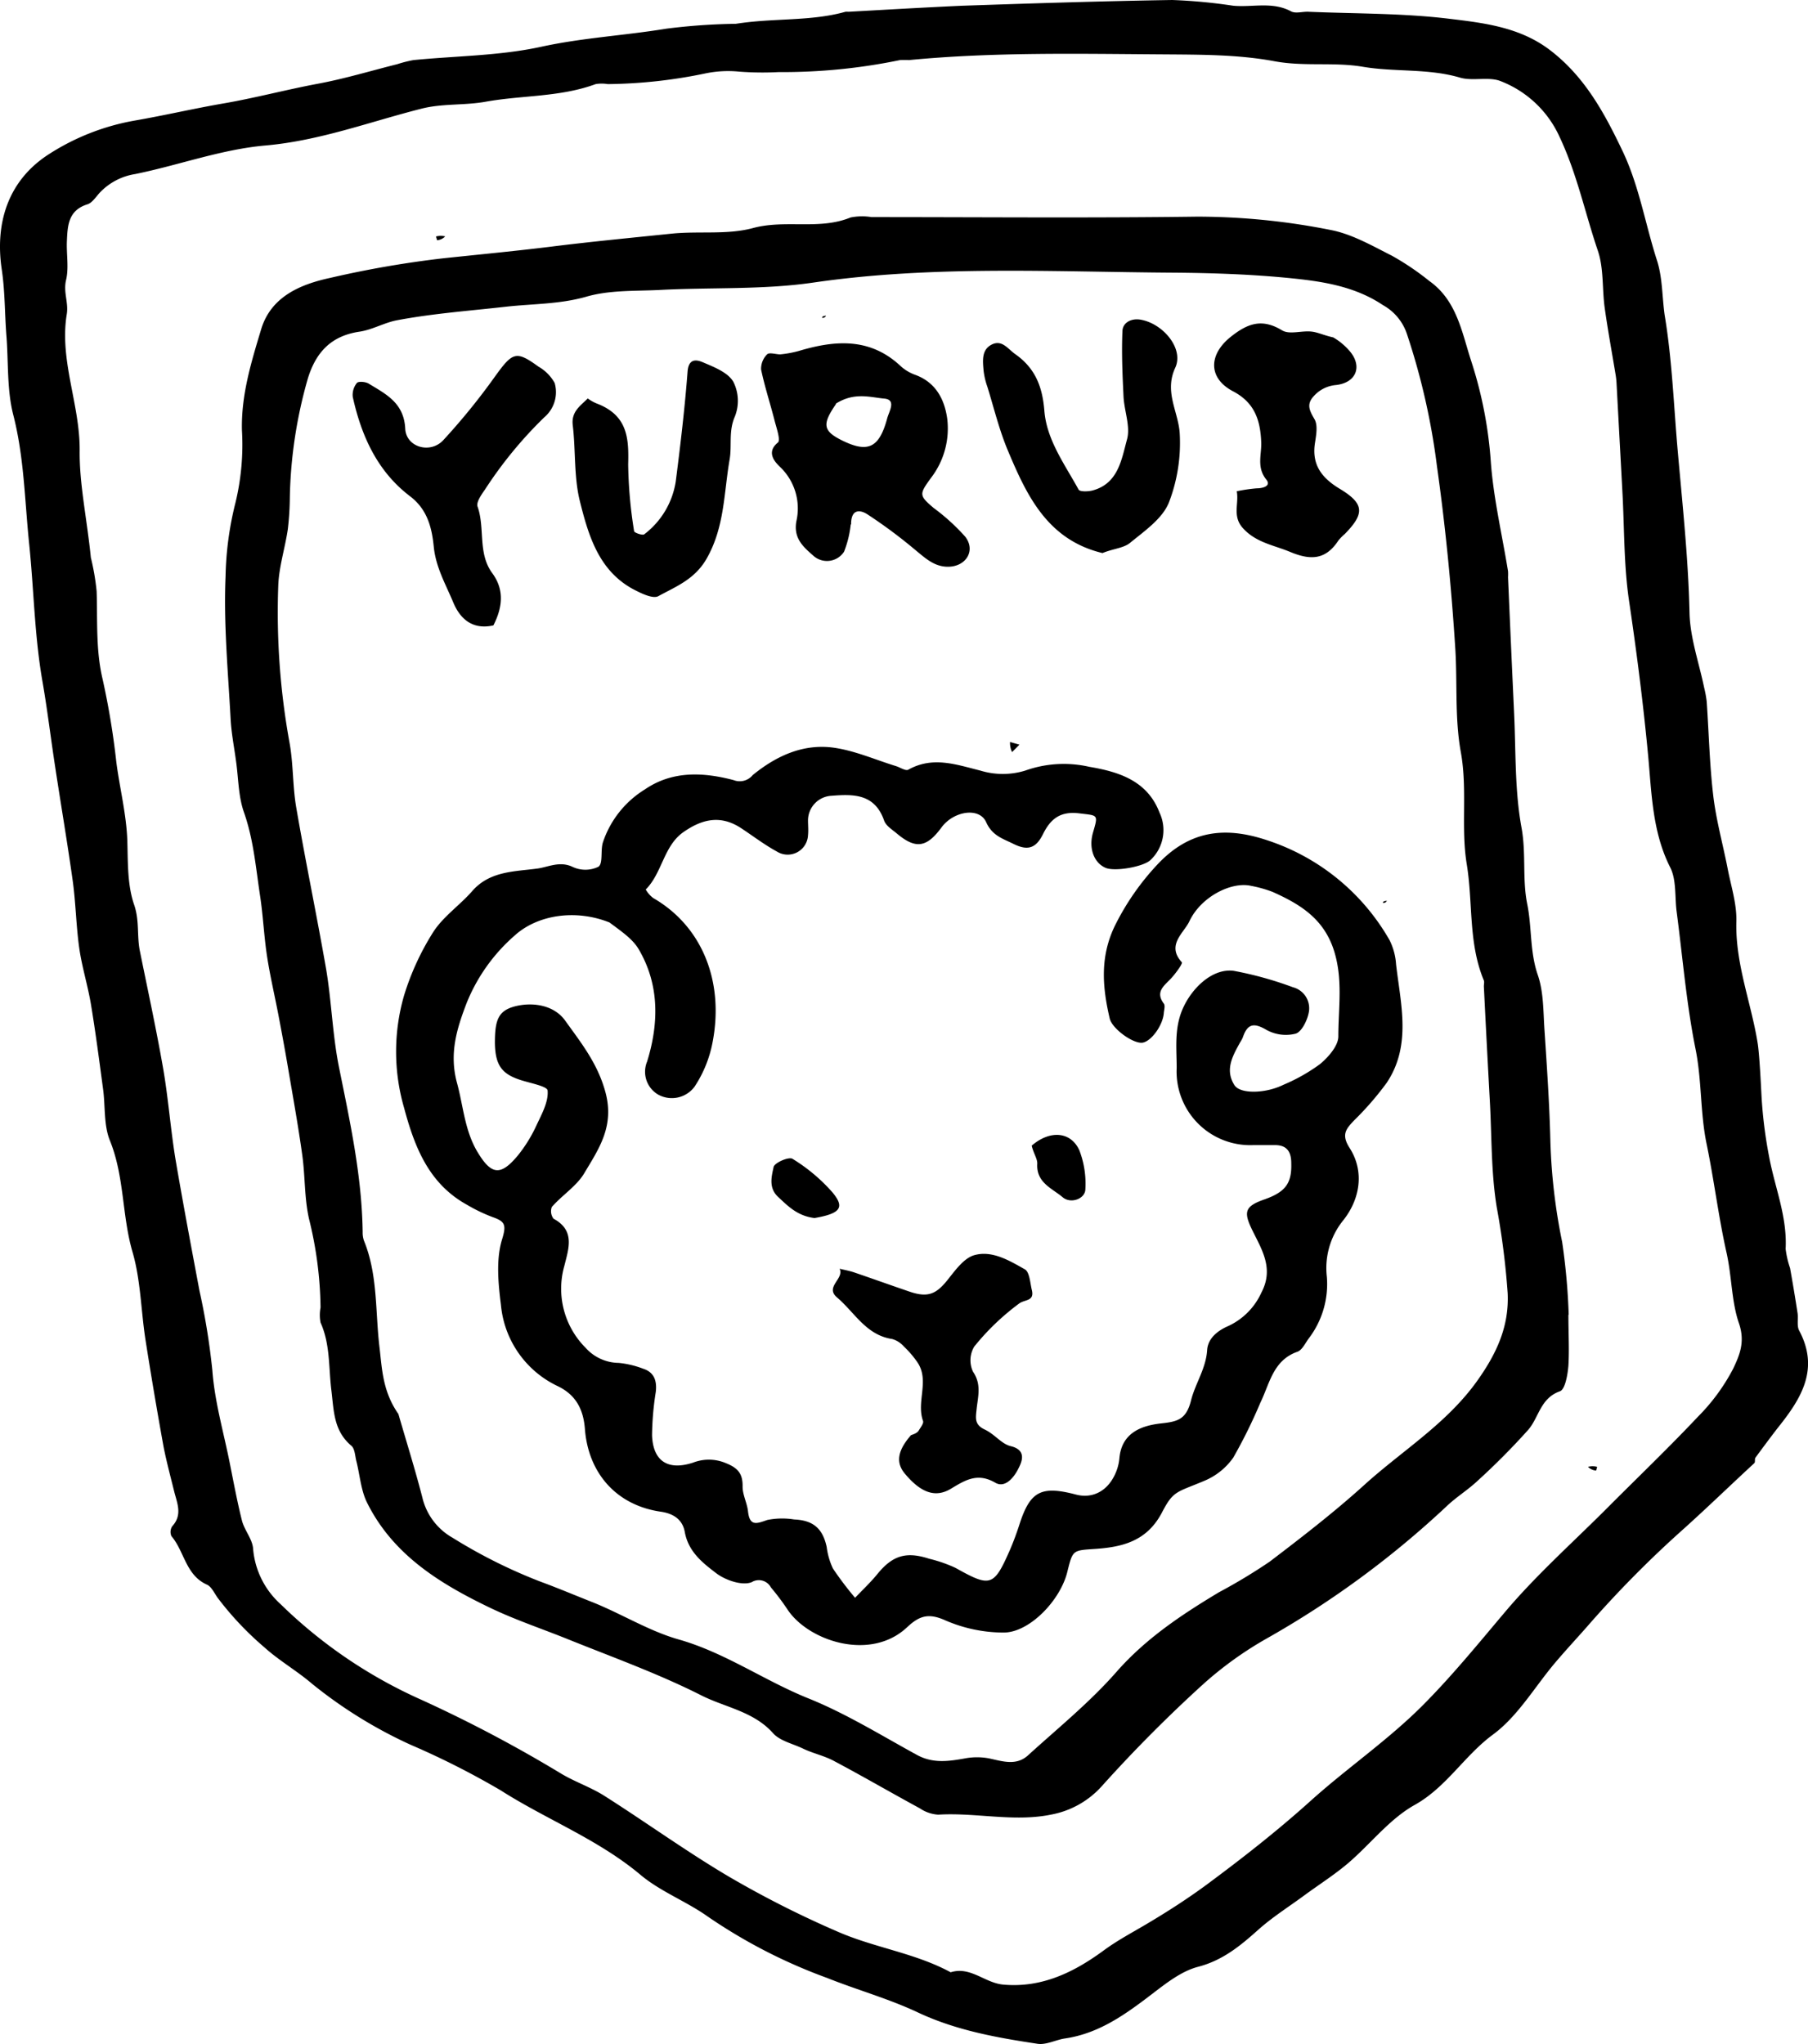 <svg xmlns="http://www.w3.org/2000/svg" viewBox="0 0 240.79 272.19"><title>emblem01_1</title><g id="レイヤー_2" data-name="レイヤー 2"><g id="レイヤー_1-2" data-name="レイヤー 1"><path d="M98,3.17c5.1-.8,9.95-.3,14.59-1.6a1.79,1.79,0,0,1,.4,0C118,1.29,123,1,128,.77,137.34.45,146.73.15,156.12,0a71.54,71.54,0,0,1,8.1.76c2.57.25,5.22-.59,7.72.75.63.34,1.58,0,2.39.06,6.18.26,12.4.18,18.52.91,4.65.56,9.47,1.09,13.51,4.14,4.69,3.55,7.33,8.44,9.77,13.57,2.2,4.65,3,9.72,4.57,14.56.72,2.28.66,4.81,1,7.21,1,6,1.21,12.12,1.75,18.19.63,7.14,1.4,14.24,1.56,21.42.07,3.35,1.26,6.66,1.95,10a15.16,15.16,0,0,1,.34,1.86c.29,4.17.38,8.37.87,12.51.38,3.24,1.27,6.42,1.9,9.63.45,2.37,1.24,4.75,1.18,7.11-.16,5.6,1.94,10.75,2.82,16.13.25,1.49.44,5.44.53,7.16a60,60,0,0,0,1,8c.75,4.11,2.44,8,2.21,12.34a12.67,12.67,0,0,0,.59,2.55q.54,3,1,6c.11.77-.12,1.69.21,2.32,2.75,5.15.26,9.08-2.82,12.93-1,1.29-2,2.64-3,4-.13.19,0,.59-.15.73-3.26,3-6.48,6.14-9.81,9.11a145.11,145.11,0,0,0-12.54,12.75c-1.37,1.55-2.78,3.07-4.12,4.65-2.77,3.26-5,7.19-8.37,9.66-3.8,2.81-6.17,7-10.42,9.36-3.35,1.88-5.87,5.21-8.86,7.76-1.84,1.56-3.9,2.86-5.84,4.29s-4.23,2.88-6.12,4.57c-2.4,2.15-4.74,4.07-8,4.92-2.2.57-4.23,2.17-6.1,3.6-3.53,2.7-7.06,5.27-11.61,5.94-1.24.18-2.52.89-3.68.71-5.44-.82-10.83-1.78-15.92-4.17-3.9-1.84-8.11-3-12.13-4.61a71,71,0,0,1-15.9-8.19c-2.82-2-6.26-3.3-8.91-5.52-5.66-4.75-12.52-7.36-18.63-11.26a108.13,108.13,0,0,0-12-6.07,61.13,61.13,0,0,1-13.11-8.11c-2-1.72-4.4-3.09-6.38-4.88A41.61,41.61,0,0,1,29,212.79c-.45-.62-.82-1.49-1.44-1.77-2.84-1.27-3-4.44-4.73-6.46a1.39,1.39,0,0,1,.11-1.32c1.41-1.53.63-3.11.24-4.7-.48-1.95-1-3.88-1.39-5.85q-1.29-7.11-2.41-14.25c-.61-3.92-.64-8-1.74-11.75-1.41-4.86-1.06-10-3-14.8-.84-2.06-.6-4.56-.91-6.85-.51-3.79-1-7.59-1.63-11.37-.42-2.47-1.18-4.89-1.54-7.38-.42-2.94-.46-5.94-.86-8.89-.72-5.16-1.6-10.31-2.38-15.46-.56-3.66-1-7.33-1.63-11C4.59,84.8,4.52,78.56,3.88,72.38c-.59-5.69-.66-11.47-2.11-17.12-.86-3.35-.64-7-.91-10.48-.24-3-.18-5.91-.63-8.92C-.67,29.79,1,24.08,6.5,20.54a31,31,0,0,1,11.36-4.47c4-.69,7.92-1.61,11.87-2.29,4.24-.73,8.39-1.84,12.61-2.63,3.56-.66,7-1.71,10.56-2.6A16.83,16.83,0,0,1,55.07,8c5.67-.56,11.45-.56,17-1.77s11.14-1.5,16.67-2.41A82.16,82.16,0,0,1,98,3.17M12.1,74.25a31.7,31.7,0,0,1,.77,4.49c.13,3.92-.13,7.83.8,11.72a102.47,102.47,0,0,1,1.82,11c.45,3.51,1.36,7,1.47,10.59.08,2.84,0,5.83.91,8.45.72,2.1.35,4.1.75,6.1,1.05,5.19,2.18,10.37,3.09,15.58.7,4,1,8.14,1.66,12.18,1,5.86,2.1,11.7,3.2,17.54a92.74,92.74,0,0,1,1.71,10.57c.3,4.12,1.48,8.17,2.3,12.26.52,2.59,1,5.19,1.64,7.75.33,1.3,1.41,2.49,1.49,3.77a11.15,11.15,0,0,0,3.64,7.35,64.11,64.11,0,0,0,18.81,12.77,181.26,181.26,0,0,1,18.45,9.74c1.89,1.16,4.07,1.87,5.94,3.07,5.52,3.51,10.84,7.36,16.47,10.69a133.84,133.84,0,0,0,14.59,7.38c4.88,2.13,10.29,2.83,15,5.39,2.64-.83,4.54,1.42,7,1.64,5.17.47,9.47-1.68,13.37-4.54,1.86-1.37,3.83-2.4,5.78-3.56,2.7-1.6,5.36-3.31,7.89-5.17,4.78-3.54,9.45-7.19,13.9-11.2,4.9-4.41,10.41-8.15,15.09-12.88,3.87-3.91,7.32-8.15,10.86-12.34,4.29-5.07,9.33-9.51,14-14.23,3.88-3.88,7.84-7.68,11.6-11.67a26.29,26.29,0,0,0,4.74-6.46c.79-1.7,1.62-3.47.76-6-1-2.86-.95-6.23-1.65-9.37-1.08-4.81-1.67-9.73-2.67-14.56-.86-4.17-.62-8.42-1.47-12.62-1.21-6-1.71-12.16-2.51-18.25-.27-2,0-4.31-.9-6-2.36-4.71-2.44-9.9-2.9-14.8-.65-6.93-1.53-13.79-2.55-20.67-.7-4.78-.61-9.67-.88-14.51L215.3,51.2a11.11,11.11,0,0,0-.11-1.16c-.49-3-1.05-6-1.47-9-.36-2.55-.11-5.28-.92-7.66-1.7-5-2.78-10.25-5.1-15.16a14.27,14.27,0,0,0-7.78-7.39c-1.59-.67-3.72,0-5.43-.48-4.27-1.27-8.69-.73-13-1.46-3.84-.65-7.77,0-11.73-.73-4.86-.91-9.92-.88-14.9-.92-11.27-.07-22.55-.32-33.79.76a11.91,11.91,0,0,0-1.2,0,77.41,77.41,0,0,1-16.2,1.6,41.09,41.09,0,0,1-5.21-.06,14.88,14.88,0,0,0-4.53.24,66.45,66.45,0,0,1-13,1.42,4.75,4.75,0,0,0-1.6,0c-4.74,1.75-9.8,1.47-14.67,2.35-2.8.5-5.75.22-8.48.91-6.93,1.75-13.6,4.29-20.89,4.92C29.45,19.9,23.8,22,18,23.18a8.24,8.24,0,0,0-4.64,2.4c-.55.57-1.05,1.42-1.72,1.63C9.11,28,9,30,8.91,32.08c-.08,1.74.28,3.55-.11,5.2s.35,3,.09,4.57c-1,6.21,1.78,12,1.72,18.21C10.57,64.52,11.57,69,12.1,74.25Z"/><path d="M208.88,175.05c0,2.54.13,4.69,0,6.82-.1,1.2-.43,3.15-1.13,3.4-2.61.92-2.79,3.47-4.21,5.12a93.56,93.56,0,0,1-6.73,6.78c-1.31,1.24-2.88,2.19-4.18,3.44a124.67,124.67,0,0,1-24,17.62,48.32,48.32,0,0,0-8.34,6,188.68,188.68,0,0,0-13.53,13.6,12,12,0,0,1-6.82,3.82c-4.93,1-10-.31-15,0a4.9,4.9,0,0,1-2.43-.84c-3.83-2.08-7.6-4.27-11.44-6.31-1.3-.7-2.78-1-4.13-1.65s-3-1-3.94-2c-2.59-2.95-6.4-3.47-9.59-5.08-5.61-2.84-11.59-5-17.42-7.34-3.55-1.45-7.21-2.65-10.66-4.3-6.71-3.22-13-7.06-16.47-14.08-.8-1.64-.93-3.62-1.39-5.44-.19-.72-.2-1.69-.68-2.09-2.37-2-2.32-4.63-2.66-7.4-.37-3-.14-6.12-1.44-9a5.27,5.27,0,0,1,0-2,51.1,51.1,0,0,0-1.53-11.79c-.63-2.75-.51-5.66-.9-8.48-.54-3.9-1.24-7.77-1.9-11.65-.4-2.37-.84-4.73-1.29-7.09-.5-2.6-1.11-5.18-1.51-7.8s-.52-5.38-.92-8c-.57-3.74-.87-7.51-2.15-11.14-.71-2-.73-4.26-1-6.4s-.67-4-.78-6.09c-.34-6.31-.94-12.64-.67-18.93a43.31,43.31,0,0,1,1.32-9.81,32.85,32.85,0,0,0,.86-9.66c-.11-4.7,1.25-9.08,2.56-13.43S40,37.86,44,37a135.23,135.23,0,0,1,15-2.6c5-.53,10-1,15-1.63,5.14-.63,10.26-1.12,15.39-1.65,3.66-.38,7.44.18,10.89-.75,4.33-1.17,8.83.3,13-1.41a7.86,7.86,0,0,1,2.79-.05c14.45,0,28.9.13,43.34-.06a91,91,0,0,1,17.78,1.77c2.85.54,5.54,2.1,8.18,3.43a35.67,35.67,0,0,1,5,3.38C194,40,194.69,44.23,195.91,48a55.64,55.64,0,0,1,2.63,13.4c.35,4.92,1.51,9.78,2.3,14.67a7.09,7.09,0,0,1,0,.8q.39,9.06.81,18.13c.24,5.1.07,10.29,1,15.29.61,3.42.08,6.83.75,10.11.63,3.12.33,6.32,1.4,9.42.78,2.26.73,4.82.89,7.26.33,5,.67,9.94.79,14.92a77.42,77.42,0,0,0,1.57,13.4,84.87,84.87,0,0,1,.87,9.69M53.06,188.3c1.07,3.7,2.23,7.39,3.19,11.12a8.35,8.35,0,0,0,4,5.34,69.27,69.27,0,0,0,11.65,5.83c2.29.84,4.59,1.81,6.89,2.72,3.91,1.54,7.57,3.86,11.57,5,6.18,1.75,11.38,5.46,17.24,7.83,5,2,9.74,4.94,14.53,7.56,2.11,1.15,4.19.85,6.37.46a8.62,8.62,0,0,1,3.24,0c1.8.39,3.6,1,5.15-.39,4-3.64,8.25-7.08,11.8-11.13,3.93-4.47,8.68-7.62,13.66-10.61a74.61,74.61,0,0,0,6.73-4.06c4.31-3.28,8.61-6.6,12.62-10.23,5.06-4.59,11-8.16,15.09-13.94,2.61-3.68,4.21-7.27,4-11.62a102.07,102.07,0,0,0-1.45-11.4c-.76-4.63-.66-9.39-.92-14.1q-.42-7.66-.8-15.33c0-.26.08-.57,0-.79-2.09-5-1.43-10.34-2.28-15.49-.8-4.89.12-9.92-.79-14.93-.81-4.46-.45-9.13-.73-13.71-.52-8.15-1.3-16.21-2.44-24.3a91.54,91.54,0,0,0-4-17.64,6.88,6.88,0,0,0-3.2-3.86c-3.71-2.49-8-3.15-12.15-3.57-5.21-.53-10.51-.71-15.72-.75-16-.1-32-1-47.93,1.31-6.78,1-13.77.62-20.66,1-3.24.15-6.6,0-9.67.9-3.52,1-7.11.93-10.63,1.32-4.86.55-9.75.9-14.56,1.81-1.69.32-3.28,1.27-5,1.52-3.76.56-5.78,2.73-6.86,6.23A61.4,61.4,0,0,0,38.6,66.18a38.66,38.66,0,0,1-.27,4.31c-.37,2.5-1.18,5-1.27,7.47a96.89,96.89,0,0,0,1.51,21c.5,2.79.4,5.69.87,8.49,1.24,7.22,2.74,14.4,4,21.63.72,4.3.84,8.7,1.7,13,1.47,7.27,3.06,14.5,3.16,22a3.26,3.26,0,0,0,.17,1.13c1.89,4.61,1.49,9.57,2.09,14.35C50.89,182.47,51,185.34,53.06,188.3Z"/><path d="M59.29,31.48a1.67,1.67,0,0,1-1.08.51s-.09-.33-.14-.5A2.46,2.46,0,0,1,59.29,31.48Z"/><path d="M211.49,195.33a2.46,2.46,0,0,1,1.22,0c-.05.17-.13.5-.14.5A1.7,1.7,0,0,1,211.49,195.33Z"/><path d="M81.17,122.84c-4.56-1.82-9.64-1-12.66,1.77a23.63,23.63,0,0,0-6.38,9c-1.25,3.29-2.35,6.64-1.26,10.62.82,3,1,6.17,2.62,9,1.89,3.22,3.12,3.46,5.46.66a19,19,0,0,0,2.55-4.15c.69-1.45,1.56-3.06,1.43-4.52-.05-.6-2.48-1-3.84-1.48-2.32-.8-3.13-2-3.18-4.83,0-3.18.44-4.46,3.11-5,2.19-.43,4.81,0,6.25,2,2.09,2.92,4.29,5.64,5.34,9.45,1.26,4.56-.81,7.55-2.75,10.79-1,1.76-3,3-4.37,4.58a1.64,1.64,0,0,0,.23,1.56c2.92,1.57,2,4,1.44,6.28A11.13,11.13,0,0,0,78,179.49a6,6,0,0,0,4.4,2,12.57,12.57,0,0,1,3.27.78c1.47.48,1.83,1.62,1.67,3.07a39.27,39.27,0,0,0-.5,5.8c.13,3.43,2.11,4.73,5.47,3.63a5.81,5.81,0,0,1,4.39.08c1.61.65,2.23,1.42,2.2,3.13,0,1.09.6,2.17.72,3.28.22,2,1.12,1.66,2.56,1.15a10,10,0,0,1,3.59-.07c2.55.11,3.8,1.21,4.33,3.67a9.49,9.49,0,0,0,.83,2.86,44.33,44.33,0,0,0,2.95,3.9c1-1.06,2.09-2.07,3-3.2,2-2.43,3.8-3,6.87-2a18.66,18.66,0,0,1,3.51,1.22c4.64,2.6,5.09,2.5,7.22-2.34.49-1.13.92-2.3,1.3-3.48,1.42-4.39,2.87-5.17,7.54-3.94,2.26.58,4.31-.53,5.31-3a6.31,6.31,0,0,0,.45-1.82c.29-3.41,2.93-4.37,5.54-4.66,2.22-.24,3.36-.52,4-3.05.55-2.24,2-4.25,2.15-6.74.11-1.53,1.37-2.55,2.77-3.16a9,9,0,0,0,4.47-4.51c1.65-3.15.06-5.65-1.17-8.15s-1.15-3.27,1.53-4.21c2.86-1,3.68-2.18,3.6-4.83,0-1.6-.64-2.47-2.33-2.41-.94,0-1.87,0-2.81,0a9.8,9.8,0,0,1-10.12-10.26c0-2.57-.33-5.15.73-7.72,1.19-2.87,4-5.6,6.86-5.23a47.59,47.59,0,0,1,7.9,2.19,2.89,2.89,0,0,1,2.09,3.42c-.2,1-.93,2.52-1.74,2.76a5.34,5.34,0,0,1-3.89-.51c-1.7-1-2.53-.79-3.14,1a4.07,4.07,0,0,1-.35.65c-1,1.81-2.07,3.65-.77,5.71.76,1.2,4.11,1.15,6.54-.05a23.83,23.83,0,0,0,4.86-2.75c1.12-.93,2.45-2.45,2.44-3.7,0-3.77.63-7.53-.56-11.35-1.35-4.31-4.52-6.23-8.17-7.87a16.27,16.27,0,0,0-2.87-.81c-2.63-.62-6.71,1.45-8.24,4.72-.74,1.56-3.1,3.17-1,5.45.14.16-.81,1.47-1.4,2.11-.92,1-2.2,1.79-1,3.4.19.25.05.79,0,1.19-.08,1.6-1.6,3.76-2.79,4s-4.09-1.81-4.42-3.22c-1-4.28-1.33-8.4.84-12.64a33.88,33.88,0,0,1,5.45-7.79c4.19-4.51,8.87-5.22,14.58-3.33a29.24,29.24,0,0,1,16.4,13.33,8.42,8.42,0,0,1,.87,3.24c.62,5.33,2.07,10.78-1.24,15.75a40.48,40.48,0,0,1-4.33,5c-1.07,1.13-1.77,1.88-.63,3.67,2.07,3.22,1.33,6.91-.81,9.62a10.1,10.1,0,0,0-2.21,7.56,11.93,11.93,0,0,1-2.43,8.23c-.46.63-.87,1.53-1.5,1.75-3.24,1.14-3.68,4.24-4.92,6.77a69.07,69.07,0,0,1-3.61,7.32,8.88,8.88,0,0,1-3.87,3.1c-3.75,1.58-4.11,1.28-5.66,4.27-2,3.76-5.22,4.54-8.84,4.79-3,.21-3,.1-3.72,3-.91,3.85-5.09,8.18-8.54,8.14a19.55,19.55,0,0,1-7.71-1.62c-2.23-1-3.45-.64-5.1.91-4.84,4.55-13,1.88-15.85-2.24a32.49,32.49,0,0,0-2.29-3.06,1.82,1.82,0,0,0-2.56-.7c-1.26.51-3.52-.26-4.76-1.22-1.78-1.36-3.67-2.83-4.15-5.46-.24-1.35-1.14-2.4-3.17-2.7-6-.86-9.68-5.2-10.13-11-.19-2.52-1.12-4.5-3.57-5.7a13.3,13.3,0,0,1-7.61-10.79c-.36-2.9-.68-6.06.14-8.76.62-2,.38-2.41-1.29-3a21.47,21.47,0,0,1-3.35-1.61c-5.1-2.8-7-7.68-8.4-12.91a26.89,26.89,0,0,1,0-15,34.88,34.88,0,0,1,3.87-8.41c1.33-2.08,3.55-3.58,5.21-5.48,2.36-2.7,5.72-2.58,8.75-3,1.39-.21,2.9-1,4.57-.23a4,4,0,0,0,3.48,0c.63-.44.26-2.16.59-3.23a13.16,13.16,0,0,1,5.6-7.07c3.71-2.54,7.86-2.27,11.8-1.24a2.23,2.23,0,0,0,2.55-.66c3.17-2.59,6.79-4.24,10.89-3.64,2.79.41,5.47,1.6,8.2,2.44.55.17,1.28.67,1.63.48,3.27-1.83,6.37-.69,9.62.12a10.21,10.21,0,0,0,5.95,0,15.28,15.28,0,0,1,8.53-.51c3.76.64,7.71,1.76,9.36,6.09a5.46,5.46,0,0,1-1.17,6.3c-.87.9-4.72,1.6-6,1.07-1.57-.67-2.28-2.63-1.69-4.68.72-2.48.69-2.27-1.81-2.58s-3.82.69-4.85,2.78c-.95,1.91-2.06,2.21-3.92,1.29-1.4-.7-2.83-1.07-3.65-2.91-.9-2-4.3-1.49-5.93.7-2,2.73-3.47,2.93-6,.79-.61-.51-1.42-1-1.66-1.71-1.25-3.57-4.1-3.51-7-3.28a3.3,3.3,0,0,0-3.13,3.25c0,.67.07,1.35,0,2a2.71,2.71,0,0,1-4.17,2.16c-1.65-.9-3.16-2.06-4.74-3.1-2.64-1.73-5.08-1.3-7.7.54s-2.81,5.45-5,7.63a3.73,3.73,0,0,0,1,1.14c6.6,3.81,9.46,11.23,7.89,19.26a16.11,16.11,0,0,1-2.39,5.86,3.77,3.77,0,0,1-4.85,1.05,3.52,3.52,0,0,1-1.47-4.39c1.55-5,1.68-10.15-1.07-14.88C84.32,125.08,82.79,124.05,81.17,122.84Z"/><path d="M113.3,69.83a13.83,13.83,0,0,1-.89,3.64,2.71,2.71,0,0,1-4,.61c-1.37-1.21-2.77-2.34-2.35-4.67a7.63,7.63,0,0,0-2.11-7.17c-.44-.44-2.12-1.88-.35-3.31.38-.32-.18-1.91-.43-2.88-.58-2.29-1.33-4.55-1.81-6.86a2.73,2.73,0,0,1,.8-2c.3-.3,1.16,0,1.75,0a14.41,14.41,0,0,0,2.46-.45c4.87-1.46,9.55-1.81,13.63,2.06a5.84,5.84,0,0,0,1.93,1.13c2.69,1,3.86,3.24,4.22,5.81a10.79,10.79,0,0,1-2.16,7.9c-1.58,2.18-1.61,2.33.35,4a27.56,27.56,0,0,1,4.21,3.83c1.44,1.86.09,4-2.3,4-1.82,0-3-1.13-4.32-2.21a66.74,66.74,0,0,0-6.44-4.79c-.71-.46-2.16-.93-2.14,1.38m-2-16.06c-1.91,2.75-1.75,3.62.9,4.91,3.38,1.64,4.86.91,5.91-3,.24-.91,1.26-2.47-.39-2.62C115.89,52.91,113.78,52.18,111.29,53.77Z"/><path d="M146.83,73.65C139.51,71.89,136.75,66,134.23,60c-1.15-2.73-1.85-5.65-2.73-8.49a9.81,9.81,0,0,1-.51-2.19c-.11-1.31-.29-2.81,1.18-3.48,1.3-.58,2.06.61,3,1.29,2.68,1.87,3.66,4.32,3.92,7.58.31,3.88,2.72,7.13,4.56,10.49.17.3,1.27.27,1.87.11,3.43-.93,3.85-4.16,4.58-6.81.47-1.73-.38-3.79-.47-5.72-.14-2.91-.27-5.83-.14-8.73.05-1.07,1.14-1.68,2.36-1.49,3,.48,5.86,3.84,4.67,6.41-1.52,3.28.47,5.91.6,8.85a22.07,22.07,0,0,1-1.45,9.11c-.87,2.15-3.24,3.78-5.17,5.36C149.64,73,148.21,73.07,146.83,73.65Z"/><path d="M121.33,191.11c.59-.19.83-.35,1-.57.25-.43.72-1,.6-1.32-.93-2.57.92-5.4-.77-7.84a13,13,0,0,0-1.78-2.07,3.27,3.27,0,0,0-1.56-1c-3.48-.52-5-3.55-7.35-5.54-1.65-1.41,1-2.47.35-3.82.65.16,1.31.28,1.94.49,2.46.84,4.91,1.72,7.37,2.56s3.57.33,5.1-1.6c1-1.25,2.14-2.85,3.51-3.25,2.39-.68,4.69.72,6.75,1.88.63.36.7,1.79.93,2.75.37,1.52-.9,1.24-1.67,1.79a32.18,32.18,0,0,0-6,5.75,3.55,3.55,0,0,0-.16,3.35c1.15,1.68.65,3.32.48,4.93-.13,1.24-.32,2.1,1.07,2.76s2.22,1.92,3.48,2.22c2.26.55,1.38,2.25,1,3-.49,1-1.69,2.66-3.06,1.87-2.37-1.38-4-.36-5.92.8-2.08,1.25-4,.51-6.07-1.94C119.31,194.86,119.44,193.27,121.33,191.11Z"/><path d="M79.57,53.77c4.05,1.59,4.18,4.65,4.09,8.07a60.54,60.54,0,0,0,.79,8.89c0,.21,1.14.6,1.35.42A10.91,10.91,0,0,0,90,64.09c.62-4.86,1.2-9.72,1.57-14.6.14-1.86,1.28-1.58,2.1-1.22,1.48.63,3.29,1.34,4,2.58a5.64,5.64,0,0,1,.21,4.59c-.88,2-.38,3.86-.71,5.75-.77,4.44-.66,9-3.06,13.2-1.58,2.76-4.06,3.7-6.44,5-.65.35-2-.25-2.85-.68-5-2.41-6.42-7.27-7.6-12-.8-3.23-.54-6.72-.94-10.08-.22-1.81,1-2.58,2-3.57A5.33,5.33,0,0,0,79.57,53.77Z"/><path d="M65.71,83.28c-2.89.65-4.49-1-5.35-3.07-1-2.4-2.31-4.64-2.59-7.39-.24-2.44-.81-4.95-3.14-6.72-4.35-3.3-6.49-8-7.65-13.25A2.5,2.5,0,0,1,47.53,51c.21-.25,1.16-.17,1.58.09,2.29,1.4,4.69,2.55,4.86,6,.12,2.47,3.34,3.4,5.08,1.51a87,87,0,0,0,6.82-8.39c2.4-3.33,2.83-3.57,5.84-1.39A5.68,5.68,0,0,1,73.87,51a4.39,4.39,0,0,1-1.37,4.56,55.31,55.31,0,0,0-7.89,9.6c-.49.7-1.23,1.74-1,2.32,1,2.87,0,6.18,1.94,8.83C67.13,78.45,67,80.75,65.71,83.28Z"/><path d="M177.56,44.93a8.4,8.4,0,0,1,2.09,1.71c1.82,2,1.1,4.29-1.69,4.63a4.47,4.47,0,0,0-3,1.49c-1,1.09-.56,1.92.11,3.07.46.8.22,2.11.06,3.15-.45,2.88.87,4.63,3.23,6.07,3.35,2,3.43,3.31.74,6.06a6.74,6.74,0,0,0-.84.85c-1.67,2.55-3.63,2.71-6.43,1.54-2.2-.92-4.55-1.23-6.31-3.18-1.43-1.59-.49-3.29-.81-4.9a21.84,21.84,0,0,1,2.64-.39c.89,0,2-.33,1.27-1.2-1.29-1.63-.58-3.32-.65-4.95-.12-2.94-.88-5.26-3.75-6.77-3.37-1.77-3.24-4.91-.33-7.24,2.27-1.81,4.18-2.51,6.87-.87,1,.59,2.61,0,3.93.16C175.52,44.25,176.33,44.66,177.56,44.93Z"/><path d="M137.4,152.56c2.48-2.13,5.22-1.85,6.34.6a12.35,12.35,0,0,1,.81,5.18c0,1.3-1.92,2-3,1.11-1.41-1.2-3.54-1.94-3.41-4.45C138.19,154.34,137.66,153.64,137.4,152.56Z"/><path d="M108.48,162.2c-2.29-.28-3.52-1.58-4.84-2.8s-.87-2.76-.61-4c.11-.55,2-1.39,2.51-1.09a23.29,23.29,0,0,1,5.29,4.43C112.54,160.77,112,161.59,108.48,162.2Z"/><path d="M134.79,100.15a2.67,2.67,0,0,1-.27-1.34l1.25.35Z"/><path d="M109.49,42.32c0-.23.28-.25.52-.28A.48.48,0,0,1,109.49,42.32Z"/><path d="M184.18,120.23c0-.23.28-.25.52-.28A.47.47,0,0,1,184.18,120.23Z"/></g></g></svg>
